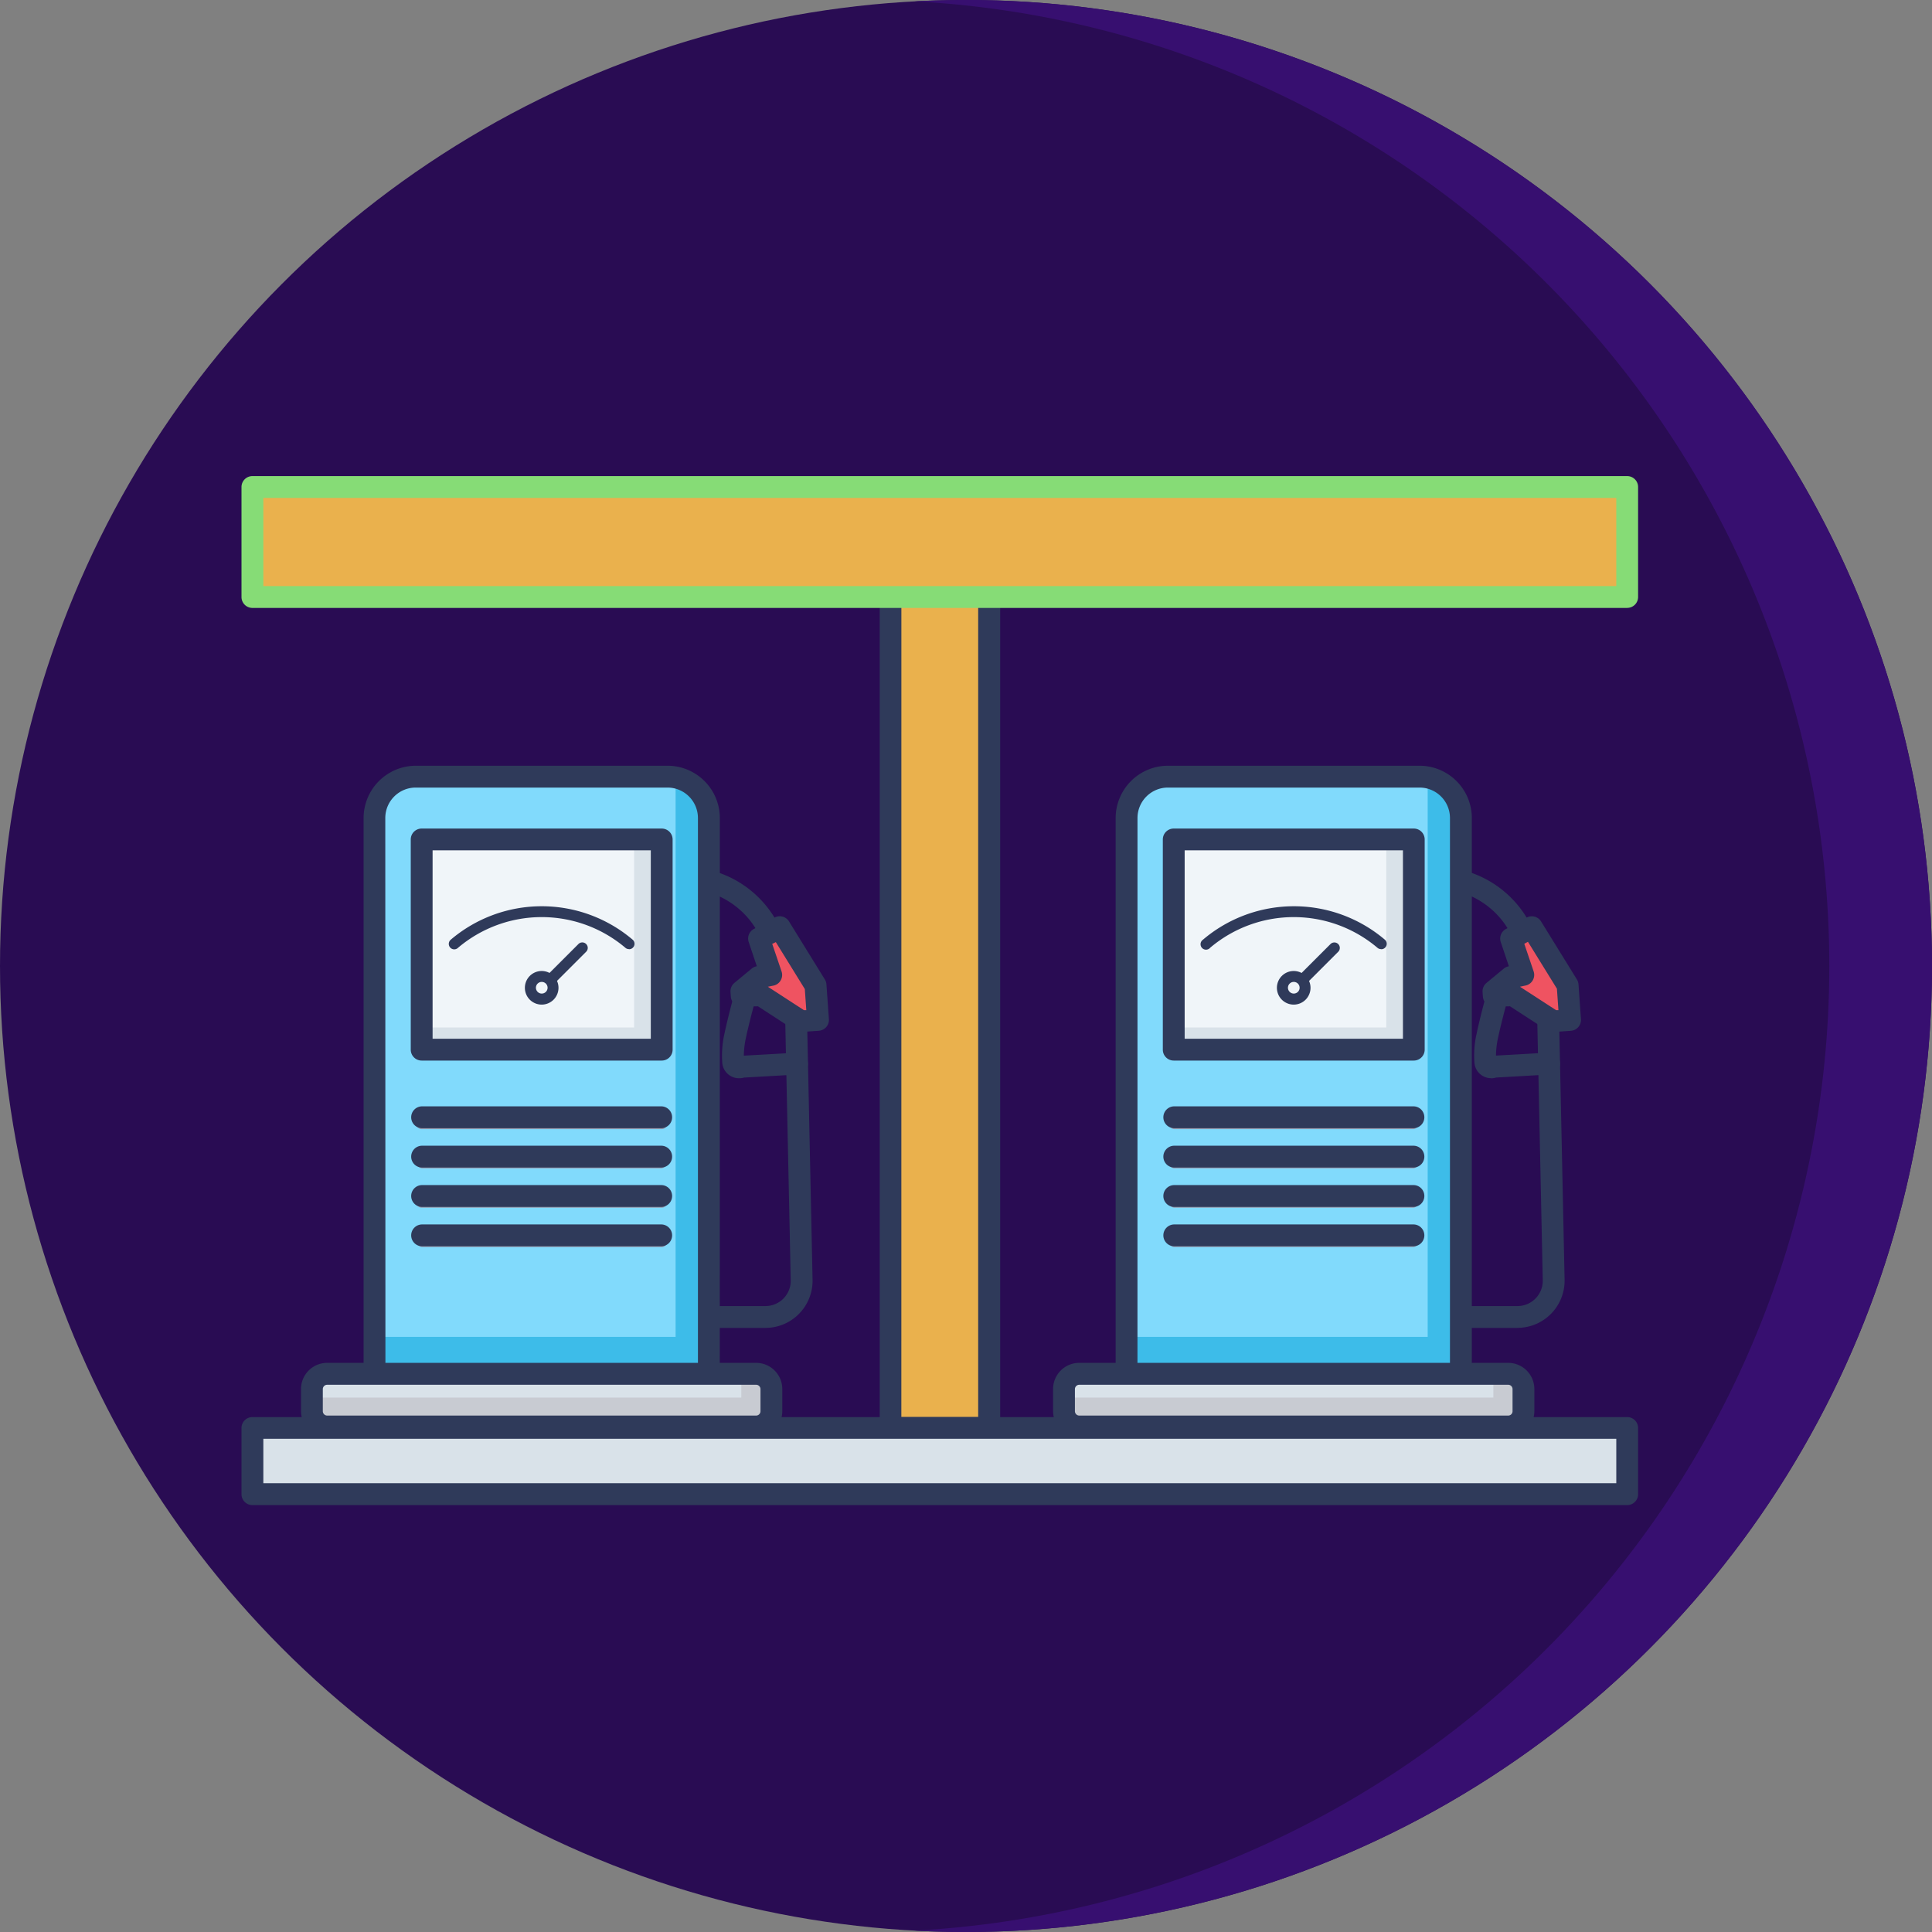 <svg xmlns="http://www.w3.org/2000/svg" width="56" height="56" viewBox="0 0 56 56">
  <rect x="0" y="0" width="56" height="56" fill="#808080" stroke="none"/>
  <g id="clock_4_" data-name="clock (4)" transform="translate(0)">
    <circle id="Ellipse_370" data-name="Ellipse 370" cx="28" cy="28" r="28" transform="translate(0)" fill="#290c53"/>
    <path id="Path_2890" data-name="Path 2890" d="M243.868,0q-.75,0-1.49.039a28,28,0,0,1,0,55.921q.74.039,1.49.039a28,28,0,0,0,0-56Z" transform="translate(-215.868)" fill="#370f70"/>
    <g id="petrol-pump" transform="translate(7 -3.047)">
      <path id="Path_2918" data-name="Path 2918" d="M59.479,25.375h2.86V50.266h-2.86Z" transform="translate(-40.668 -5.831)" fill="#eab14d"/>
      <path id="Path_2919" data-name="Path 2919" d="M61.655,49.9H58.8a.316.316,0,0,1-.316-.316V24.691a.316.316,0,0,1,.316-.316h2.86a.316.316,0,0,1,.316.316V49.583a.316.316,0,0,1-.317.317Zm-2.544-.633h2.227V25.008H59.112Z" transform="translate(-39.985 -5.147)" fill="#2f3a5a"/>
      <path id="Path_2920" data-name="Path 2920" d="M44.534,65.986a.486.486,0,0,1-.485-.435,2.873,2.873,0,0,1,.063-.858c.112-.528.3-1.211.311-1.24a.316.316,0,0,1,.282-.23l.434-.032a.317.317,0,0,1,.045.633l-.21.015c-.065.244-.172.653-.242.985a2.575,2.575,0,0,0-.059.508l1.524-.086a.317.317,0,0,1,.036.633l-1.553.088A.492.492,0,0,1,44.534,65.986Z" transform="translate(-30.113 -31.686)" fill="#2f3a5a"/>
      <path id="Path_2921" data-name="Path 2921" d="M43.587,55.215a.316.316,0,0,1-.3-.221,2.429,2.429,0,0,0-1.828-1.55.316.316,0,0,1,.117-.622,3.065,3.065,0,0,1,2.313,1.983.316.316,0,0,1-.3.411Z" transform="translate(-28.17 -24.594)" fill="#2f3a5a"/>
      <path id="Path_2922" data-name="Path 2922" d="M46.326,58.988l.6-.33,1.039,1.54.071,1.005-.489.034-1.162-.753-.56.011-.009-.126.5-.414.368-.054Z" transform="translate(-31.327 -28.588)" fill="#ef5361"/>
      <path id="Path_2923" data-name="Path 2923" d="M48.2,64.473l-.489.034-1.162-.753-.561.011-.009-.125.134-.112.495-.01,1.162.753.412-.029Z" transform="translate(-31.442 -31.911)" fill="#da2a47"/>
      <path id="Path_2924" data-name="Path 2924" d="M46.864,60.561a.316.316,0,0,1-.172-.051l-1.08-.7-.464.009a.311.311,0,0,1-.322-.294l-.009-.127a.316.316,0,0,1,.113-.266l.5-.414a.316.316,0,0,1,.15-.069l-.235-.7a.316.316,0,0,1,.147-.38l.6-.33a.316.316,0,0,1,.421.111l1.039,1.682a.314.314,0,0,1,.046.144l.071,1.005a.316.316,0,0,1-.293.338l-.489.034ZM45.9,59.243l1.046.679.068,0-.043-.612-.84-1.36L46.026,58l.271.8a.316.316,0,0,1-.253.414Z" transform="translate(-30.643 -27.595)" fill="#2f3a5a"/>
      <path id="Path_2925" data-name="Path 2925" d="M43.789,74.9H42.148a.316.316,0,1,1,0-.633h1.641a.734.734,0,0,0,.733-.733l-.16-7.565a.316.316,0,0,1,.31-.323h.007a.316.316,0,0,1,.316.31l.16,7.571A1.368,1.368,0,0,1,43.789,74.9Z" transform="translate(-28.602 -33.363)" fill="#2f3a5a"/>
      <path id="Path_2926" data-name="Path 2926" d="M13.388,44.391h7.294a1.2,1.2,0,0,1,1.2,1.2V63.223H12.19V45.589a1.2,1.2,0,0,1,1.2-1.2Z" transform="translate(-8.335 -18.833)" fill="#81dafc"/>
      <path id="Path_2927" data-name="Path 2927" d="M21.7,63.039H11.689V45.247a1.358,1.358,0,0,1,1.356-1.356H20.34A1.358,1.358,0,0,1,21.7,45.247Zm-9.691-.316H21.38V45.247a1.041,1.041,0,0,0-1.04-1.04H13.046a1.041,1.041,0,0,0-1.04,1.04Z" transform="translate(-7.992 -18.491)" fill="#ffc943"/>
      <path id="Path_2928" data-name="Path 2928" d="M21.877,46.2V63.834H12.186V61.063h8.729V45.024a1.2,1.2,0,0,1,.962,1.173Z" transform="translate(-8.332 -19.266)" fill="#3dbce9"/>
      <path id="Path_2929" data-name="Path 2929" d="M21.513,62.855H11.189V44.906A1.518,1.518,0,0,1,12.7,43.391H20a1.518,1.518,0,0,1,1.515,1.515Zm-9.691-.633H20.88V44.906A.883.883,0,0,0,20,44.024H12.7a.883.883,0,0,0-.882.882Z" transform="translate(-7.65 -18.149)" fill="#2f3a5a"/>
      <rect id="Rectangle_1653" data-name="Rectangle 1653" width="13.315" height="1.522" rx="0.761" transform="translate(2.043 42.869)" fill="#d9e2e9"/>
      <path id="Path_2930" data-name="Path 2930" d="M19.334,99.124h-.429v.688H6.461v.393a.443.443,0,0,0,.443.443H19.334a.443.443,0,0,0,.443-.443v-.64A.443.443,0,0,0,19.334,99.124Z" transform="translate(-4.418 -56.256)" fill="#c8cbd2"/>
      <path id="Path_2931" data-name="Path 2931" d="M18.646,100.275H6.214a.759.759,0,0,1-.759-.759v-.639a.759.759,0,0,1,.759-.759H18.646a.759.759,0,0,1,.759.759v.639A.759.759,0,0,1,18.646,100.275ZM6.214,98.753a.127.127,0,0,0-.127.127v.639a.127.127,0,0,0,.127.127H18.646a.127.127,0,0,0,.127-.127V98.88a.127.127,0,0,0-.127-.127Z" transform="translate(-3.73 -55.568)" fill="#2f3a5a"/>
      <path id="Path_2932" data-name="Path 2932" d="M23.14,76h-6.93a.16.16,0,1,1,0-.319h6.93a.16.16,0,1,1,0,.319Z" transform="translate(-10.974 -40.225)" fill="#9297ab"/>
      <path id="Path_2933" data-name="Path 2933" d="M23.14,79.605h-6.93a.16.16,0,0,1,0-.319h6.93a.16.16,0,0,1,0,.319Z" transform="translate(-10.974 -42.692)" fill="#9297ab"/>
      <path id="Path_2934" data-name="Path 2934" d="M23.14,83.21h-6.93a.16.16,0,1,1,0-.319h6.93a.16.16,0,1,1,0,.319Z" transform="translate(-10.974 -45.157)" fill="#9297ab"/>
      <path id="Path_2935" data-name="Path 2935" d="M23.14,86.819h-6.93a.16.16,0,0,1,0-.319h6.93a.16.16,0,1,1,0,.319Z" transform="translate(-10.974 -47.625)" fill="#9297ab"/>
      <path id="Path_2936" data-name="Path 2936" d="M22.8,75.244H15.87a.316.316,0,1,1,0-.633H22.8a.316.316,0,1,1,0,.633Z" transform="translate(-10.635 -39.496)" fill="#2f3a5a"/>
      <path id="Path_2937" data-name="Path 2937" d="M22.8,78.852H15.87a.316.316,0,1,1,0-.633H22.8a.316.316,0,1,1,0,.633Z" transform="translate(-10.635 -41.963)" fill="#2f3a5a"/>
      <path id="Path_2938" data-name="Path 2938" d="M22.8,82.459H15.87a.316.316,0,1,1,0-.633H22.8a.316.316,0,1,1,0,.633Z" transform="translate(-10.635 -44.429)" fill="#2f3a5a"/>
      <path id="Path_2939" data-name="Path 2939" d="M22.8,86.066H15.87a.316.316,0,1,1,0-.633H22.8a.316.316,0,1,1,0,.633Z" transform="translate(-10.635 -46.895)" fill="#2f3a5a"/>
      <path id="Path_2940" data-name="Path 2940" d="M16.511,49.855h6.958v6.28H16.511Z" transform="translate(-11.289 -22.569)" fill="#f0f5f9"/>
      <path id="Path_2941" data-name="Path 2941" d="M23.469,50.15v6.093H16.511V55.6h6.158V50.15Z" transform="translate(-11.289 -22.771)" fill="#d9e2e9"/>
      <g id="Group_1224" data-name="Group 1224" transform="translate(4.906 27.063)">
        <path id="Path_2942" data-name="Path 2942" d="M24.233,57.513a.158.158,0,0,1-.095-.032,3.751,3.751,0,0,0-4.856-.009.158.158,0,1,1-.214-.232,4.069,4.069,0,0,1,5.263-.009.158.158,0,0,1-.095.285Z" transform="translate(-17.909 -54.018)" fill="#2f3a5a"/>
        <path id="Path_2943" data-name="Path 2943" d="M26.458,63.178a.487.487,0,1,1,.487-.487A.487.487,0,0,1,26.458,63.178Zm0-.658a.169.169,0,1,0,.121.049.171.171,0,0,0-.121-.049Z" transform="translate(-22.663 -58.075)" fill="#2f3a5a"/>
        <path id="Path_2944" data-name="Path 2944" d="M28.012,60.817a.158.158,0,0,1-.112-.27l.911-.911a.158.158,0,1,1,.224.224l-.911.911a.158.158,0,0,1-.112.046Z" transform="translate(-23.951 -56.289)" fill="#2f3a5a"/>
        <path id="Path_2945" data-name="Path 2945" d="M22.787,55.875H15.829a.316.316,0,0,1-.316-.316V49.466a.316.316,0,0,1,.316-.316h6.958a.316.316,0,0,1,.316.316v6.093A.316.316,0,0,1,22.787,55.875Zm-6.641-.633h6.325v-5.46H16.146Z" transform="translate(-15.513 -49.15)" fill="#2f3a5a"/>
        <path id="Path_2946" data-name="Path 2946" d="M113.465,65.985a.485.485,0,0,1-.483-.438,2.836,2.836,0,0,1,.063-.856c.112-.528.3-1.211.311-1.24a.316.316,0,0,1,.282-.23l.433-.032a.317.317,0,1,1,.045.633l-.21.015c-.065.244-.172.653-.242.985a2.569,2.569,0,0,0-.059.508l1.524-.086a.312.312,0,0,1,.334.3.316.316,0,0,1-.3.334l-1.554.088a.489.489,0,0,1-.146.022Z" transform="translate(-82.15 -58.749)" fill="#2f3a5a"/>
        <path id="Path_2947" data-name="Path 2947" d="M112.515,55.21a.316.316,0,0,1-.3-.221,2.428,2.428,0,0,0-1.827-1.552.316.316,0,1,1,.117-.622,3.064,3.064,0,0,1,2.314,1.984.316.316,0,0,1-.3.411Z" transform="translate(-80.205 -51.652)" fill="#2f3a5a"/>
      </g>
      <path id="Path_2948" data-name="Path 2948" d="M115.253,58.988l.6-.33,1.039,1.54.071,1.005-.489.034-1.162-.753-.561.011-.009-.126.5-.414.368-.054Z" transform="translate(-78.455 -28.588)" fill="#ef5361"/>
      <path id="Path_2949" data-name="Path 2949" d="M117.133,64.473l-.489.034-1.162-.753-.561.011-.009-.125.134-.112.495-.01,1.162.753.412-.029Z" transform="translate(-78.571 -31.911)" fill="#da2a47"/>
      <path id="Path_2950" data-name="Path 2950" d="M115.792,60.561a.316.316,0,0,1-.172-.051l-1.08-.7-.464.009a.313.313,0,0,1-.322-.294l-.009-.127a.316.316,0,0,1,.113-.265l.5-.414a.316.316,0,0,1,.15-.069l-.235-.7a.316.316,0,0,1,.147-.38l.6-.33a.316.316,0,0,1,.421.111l1.039,1.682a.314.314,0,0,1,.046.144l.071,1.005a.316.316,0,0,1-.293.338l-.489.034Zm-.963-1.318,1.047.679.068,0L115.9,59.3l-.84-1.36-.106.058.271.8a.316.316,0,0,1-.253.414Z" transform="translate(-77.772 -27.595)" fill="#2f3a5a"/>
      <path id="Path_2951" data-name="Path 2951" d="M112.716,74.9h-1.641a.316.316,0,1,1,0-.633h1.641a.734.734,0,0,0,.733-.733l-.16-7.565a.316.316,0,0,1,.31-.323h.007a.316.316,0,0,1,.316.31l.16,7.571a1.369,1.369,0,0,1-1.366,1.372Z" transform="translate(-75.731 -33.363)" fill="#2f3a5a"/>
      <path id="Path_2952" data-name="Path 2952" d="M82.315,44.391h7.294a1.2,1.2,0,0,1,1.2,1.2V63.223H81.117V45.589a1.2,1.2,0,0,1,1.2-1.2Z" transform="translate(-55.463 -18.833)" fill="#81dafc"/>
      <path id="Path_2953" data-name="Path 2953" d="M90.624,63.039H80.617V45.247a1.358,1.358,0,0,1,1.356-1.356h7.294a1.358,1.358,0,0,1,1.356,1.356Zm-9.691-.316h9.375V45.247a1.041,1.041,0,0,0-1.04-1.04H81.973a1.041,1.041,0,0,0-1.04,1.04Z" transform="translate(-55.121 -18.491)" fill="#ffc943"/>
      <path id="Path_2954" data-name="Path 2954" d="M90.8,46.2V63.834H81.113V61.063h8.729V45.024A1.2,1.2,0,0,1,90.8,46.2Z" transform="translate(-55.46 -19.266)" fill="#3dbce9"/>
      <path id="Path_2955" data-name="Path 2955" d="M90.44,62.855H80.117V44.906a1.518,1.518,0,0,1,1.515-1.515h7.294a1.518,1.518,0,0,1,1.515,1.515Zm-9.691-.633h9.058V44.906a.883.883,0,0,0-.882-.882H81.632a.883.883,0,0,0-.882.882Z" transform="translate(-54.779 -18.149)" fill="#2f3a5a"/>
      <rect id="Rectangle_1654" data-name="Rectangle 1654" width="13.315" height="1.522" rx="0.761" transform="translate(23.842 42.869)" fill="#d9e2e9"/>
      <path id="Path_2956" data-name="Path 2956" d="M88.262,99.124h-.429v.688H75.389v.393a.443.443,0,0,0,.443.443H88.263a.443.443,0,0,0,.443-.443v-.64A.443.443,0,0,0,88.262,99.124Z" transform="translate(-51.547 -56.256)" fill="#c8cbd2"/>
      <path id="Path_2957" data-name="Path 2957" d="M87.574,100.275H75.142a.759.759,0,0,1-.759-.759v-.639a.759.759,0,0,1,.759-.759H87.574a.759.759,0,0,1,.759.759v.639A.759.759,0,0,1,87.574,100.275ZM75.142,98.753a.127.127,0,0,0-.126.127v.639a.127.127,0,0,0,.127.127H87.574a.126.126,0,0,0,.127-.127V98.88a.126.126,0,0,0-.127-.127Z" transform="translate(-50.859 -55.568)" fill="#2f3a5a"/>
      <path id="Path_2958" data-name="Path 2958" d="M92.068,76H85.136a.16.16,0,0,1,0-.319h6.932a.16.16,0,0,1,0,.319Z" transform="translate(-58.102 -40.225)" fill="#9297ab"/>
      <path id="Path_2959" data-name="Path 2959" d="M92.068,79.605H85.136a.16.16,0,0,1,0-.319h6.932a.16.16,0,0,1,0,.319Z" transform="translate(-58.102 -42.692)" fill="#9297ab"/>
      <path id="Path_2960" data-name="Path 2960" d="M92.068,83.21H85.136a.16.16,0,0,1,0-.319h6.932a.16.16,0,0,1,0,.319Z" transform="translate(-58.102 -45.157)" fill="#9297ab"/>
      <path id="Path_2961" data-name="Path 2961" d="M92.068,86.819H85.136a.16.16,0,0,1,0-.319h6.932a.16.16,0,0,1,0,.319Z" transform="translate(-58.102 -47.625)" fill="#9297ab"/>
      <path id="Path_2962" data-name="Path 2962" d="M91.729,75.244H84.8a.316.316,0,0,1,0-.633h6.932a.316.316,0,0,1,0,.633Z" transform="translate(-57.763 -39.496)" fill="#2f3a5a"/>
      <path id="Path_2963" data-name="Path 2963" d="M91.729,78.852H84.8a.316.316,0,0,1,0-.633h6.932a.316.316,0,0,1,0,.633Z" transform="translate(-57.763 -41.963)" fill="#2f3a5a"/>
      <path id="Path_2964" data-name="Path 2964" d="M91.729,82.459H84.8a.316.316,0,0,1,0-.633h6.932a.316.316,0,0,1,0,.633Z" transform="translate(-57.763 -44.429)" fill="#2f3a5a"/>
      <path id="Path_2965" data-name="Path 2965" d="M91.729,86.066H84.8a.316.316,0,0,1,0-.633h6.932a.316.316,0,0,1,0,.633Z" transform="translate(-57.763 -46.895)" fill="#2f3a5a"/>
      <path id="Path_2966" data-name="Path 2966" d="M85.439,49.855H92.4v6.28H85.439Z" transform="translate(-58.418 -22.569)" fill="#f0f5f9"/>
      <path id="Path_2967" data-name="Path 2967" d="M92.4,50.15v6.093H85.439V55.6H91.6V50.15Z" transform="translate(-58.418 -22.771)" fill="#d9e2e9"/>
      <path id="Path_2968" data-name="Path 2968" d="M93.161,57.513a.158.158,0,0,1-.095-.032,3.751,3.751,0,0,0-4.856-.009A.158.158,0,1,1,88,57.24a4.069,4.069,0,0,1,5.263-.009.158.158,0,0,1-.095.285Z" transform="translate(-60.132 -26.955)" fill="#2f3a5a"/>
      <path id="Path_2969" data-name="Path 2969" d="M95.384,63.178a.487.487,0,1,1,.487-.487A.487.487,0,0,1,95.384,63.178Zm0-.658a.169.169,0,1,0,.121.049.171.171,0,0,0-.121-.049Z" transform="translate(-64.885 -31.012)" fill="#2f3a5a"/>
      <path id="Path_2970" data-name="Path 2970" d="M96.938,60.817a.158.158,0,0,1-.112-.27l.911-.911a.158.158,0,1,1,.224.224l-.911.911A.158.158,0,0,1,96.938,60.817Z" transform="translate(-66.172 -29.225)" fill="#2f3a5a"/>
      <path id="Path_2971" data-name="Path 2971" d="M91.714,55.875H84.756a.316.316,0,0,1-.316-.316V49.466a.316.316,0,0,1,.316-.316h6.958a.316.316,0,0,1,.316.316v6.093A.316.316,0,0,1,91.714,55.875Zm-6.641-.633H91.4v-5.46H85.073Z" transform="translate(-57.735 -22.087)" fill="#2f3a5a"/>
      <path id="Path_2972" data-name="Path 2972" d="M1,17.847H40.849v3.188H1Z" transform="translate(-0.684 -0.684)" fill="#eab14d"/>
      <path id="Path_2973" data-name="Path 2973" d="M40.165,20.668H.316A.316.316,0,0,1,0,20.351V17.163a.316.316,0,0,1,.316-.316H40.165a.316.316,0,0,1,.316.316v3.188a.316.316,0,0,1-.316.316ZM.633,20.035H39.849V17.48H.633Z" fill="#86dc76"/>
      <path id="Path_2974" data-name="Path 2974" d="M1,104.081H40.849V106H1Z" transform="translate(-0.684 -59.646)" fill="#d9e2e9"/>
      <path id="Path_2975" data-name="Path 2975" d="M40.165,105.635H.316A.316.316,0,0,1,0,105.318V103.4a.316.316,0,0,1,.316-.316H40.165a.316.316,0,0,1,.316.316v1.92A.316.316,0,0,1,40.165,105.635ZM.633,105H39.849v-1.287H.633Z" transform="translate(0 -58.962)" fill="#2f3a5a"/>
    </g>
  </g>
</svg>

